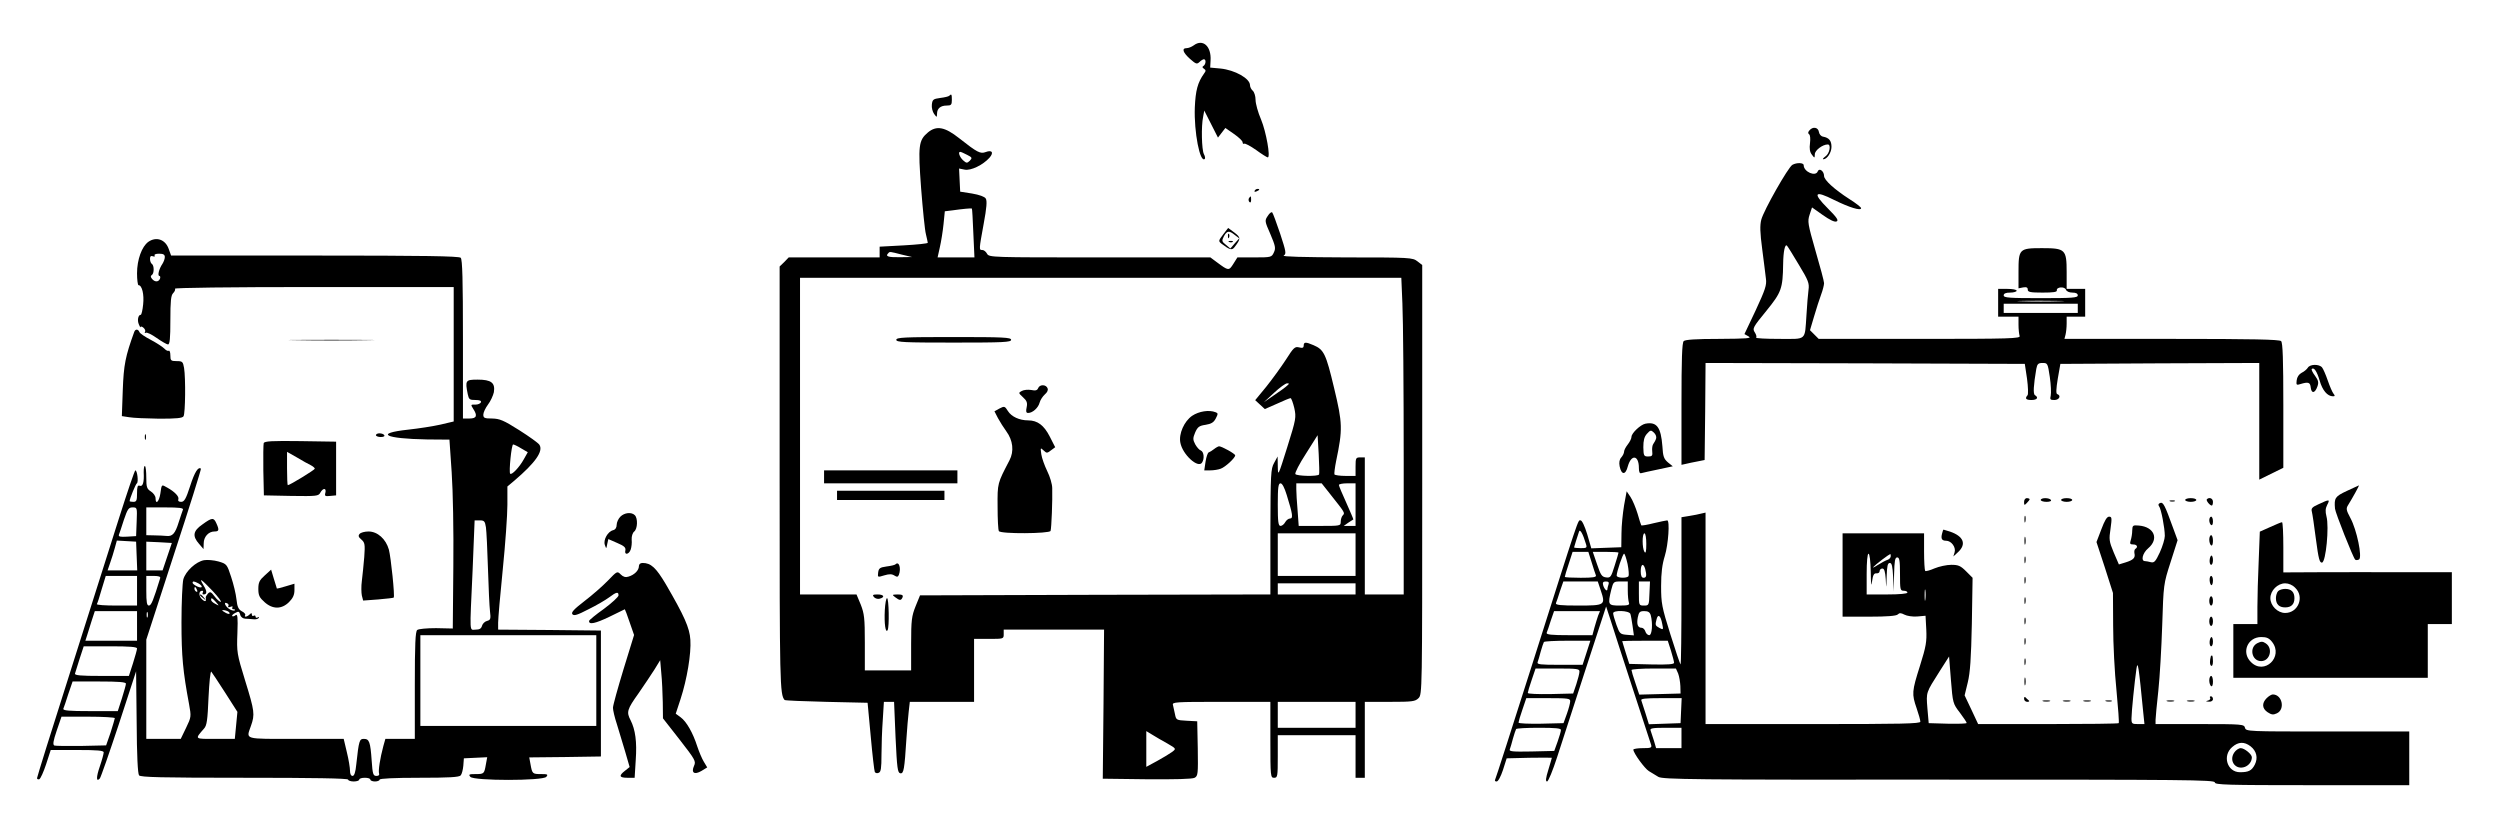 <?xml version="1.0" standalone="no"?>
<!DOCTYPE svg PUBLIC "-//W3C//DTD SVG 20010904//EN"
 "http://www.w3.org/TR/2001/REC-SVG-20010904/DTD/svg10.dtd">
<svg version="1.0" xmlns="http://www.w3.org/2000/svg"
 width="1350pt" height="450pt" viewBox="0 0 1350 450"
 preserveAspectRatio="xMidYMid meet">

<g transform="translate(0,450) scale(0.1,-0.1)"
fill="#000000" stroke="none">
<path d="M6446 4255 c-11 -8 -28 -15 -38 -15 -28 0 -21 -23 18 -58 32 -28 37
-30 51 -17 8 8 19 15 24 15 13 0 11 -27 -2 -36 -8 -4 -7 -9 2 -15 11 -7 12
-12 1 -26 -35 -49 -46 -92 -50 -183 -5 -132 28 -303 54 -278 3 4 1 15 -5 26
-12 23 -15 151 -4 202 l6 33 37 -73 37 -73 20 26 20 26 46 -32 c26 -18 47 -38
47 -45 0 -7 4 -11 9 -8 4 3 33 -12 64 -34 30 -22 59 -40 63 -40 16 0 -9 139
-36 204 -17 39 -30 87 -30 107 0 20 -7 42 -15 49 -8 7 -15 20 -15 30 0 36 -81
82 -160 90 l-55 5 2 38 c5 78 -42 119 -91 82z"/>
<path d="M5126 3983 c-3 -4 -25 -9 -49 -12 -38 -5 -42 -9 -45 -36 -2 -16 4
-39 12 -50 15 -20 15 -20 16 1 0 28 19 44 52 44 24 0 28 4 28 30 0 31 -2 35
-14 23z"/>
<path d="M5011 3785 c-51 -43 -54 -70 -37 -302 9 -114 20 -226 26 -248 5 -22
10 -43 10 -46 0 -4 -58 -10 -130 -14 l-130 -7 0 -29 0 -29 -245 0 -246 0 -24
-25 -25 -24 0 -1146 c0 -1106 1 -1166 27 -1195 3 -3 104 -7 226 -10 l222 -5
17 -182 c9 -100 19 -186 22 -192 4 -6 13 -8 21 -4 12 4 15 25 15 97 0 50 3
135 7 189 l6 97 27 0 28 0 8 -192 c8 -168 11 -191 26 -194 18 -2 22 18 33 191
3 50 9 114 12 142 l6 53 173 0 174 0 0 170 0 170 80 0 c79 0 80 0 80 25 l0 25
271 0 271 0 -3 -402 -4 -403 238 -3 c154 -1 245 1 258 8 18 10 19 20 17 158
l-3 147 -57 3 c-55 3 -57 4 -63 35 -4 18 -9 40 -11 50 -5 16 12 17 260 17
l266 0 0 -205 c0 -198 1 -205 20 -205 19 0 20 7 20 115 l0 115 210 0 210 0 0
-115 0 -115 25 0 25 0 0 205 0 205 135 0 c122 0 137 2 155 20 20 20 20 33 20
1179 l0 1160 -26 20 c-26 20 -38 21 -383 21 -237 1 -350 4 -339 10 15 9 13 20
-19 118 -20 59 -39 111 -43 115 -4 4 -15 -4 -24 -19 -17 -25 -17 -28 14 -98
27 -64 30 -76 19 -99 -12 -26 -14 -27 -105 -27 l-92 0 -22 -35 c-24 -38 -26
-38 -89 9 l-35 26 -598 0 c-587 0 -597 0 -608 20 -6 11 -17 20 -25 20 -19 0
-19 -1 7 142 16 86 19 124 11 136 -6 10 -34 20 -74 27 l-64 10 -3 62 -3 63 30
-6 c33 -7 99 25 134 64 25 28 14 44 -20 31 -29 -11 -45 -3 -144 75 -77 61
-122 69 -168 31z m211 -121 c28 -14 29 -17 15 -32 -15 -14 -18 -14 -37 3 -18
17 -28 45 -15 45 4 0 20 -7 37 -16z m34 -423 l6 -131 -100 0 -99 0 12 54 c7
30 16 86 20 125 l7 70 41 5 c56 8 101 12 105 10 2 -1 5 -61 8 -133z m-386
-116 l55 -13 -67 -1 c-63 -1 -79 5 -61 22 8 9 7 9 73 -8z m2703 -267 c4 -79 7
-464 7 -855 l0 -713 -105 0 -105 0 0 370 0 370 -25 0 c-23 0 -25 -3 -25 -50
l0 -50 -54 0 c-30 0 -57 4 -60 8 -2 4 2 37 9 72 36 172 35 204 -11 395 -44
185 -55 207 -111 231 -42 18 -53 18 -53 -2 0 -12 -6 -15 -25 -10 -22 6 -30 -1
-71 -66 -26 -40 -74 -106 -106 -146 l-60 -73 26 -24 26 -24 66 29 c36 17 69
30 73 30 4 0 13 -24 20 -53 11 -51 10 -59 -38 -212 -49 -156 -50 -159 -51
-105 l-1 55 -19 -35 c-18 -32 -19 -59 -20 -372 l0 -338 -946 -2 -946 -3 -24
-59 c-21 -53 -24 -74 -24 -203 l0 -143 -125 0 -125 0 0 150 c0 132 -3 156 -22
205 l-23 55 -152 0 -153 0 0 855 0 855 1623 0 1624 0 6 -142z m-623 -441 c-8
-8 -40 -31 -70 -51 l-55 -38 55 51 c30 28 62 51 70 51 13 0 13 -2 0 -13z m173
-479 c-6 -12 -121 -9 -128 2 -4 6 22 56 57 110 l63 100 6 -102 c3 -57 4 -106
2 -110z m-175 -110 c33 -106 36 -128 18 -128 -8 0 -20 -9 -26 -20 -6 -11 -17
-20 -25 -20 -12 0 -15 21 -15 115 0 94 3 115 15 115 9 0 21 -23 33 -62z m238
0 c77 -97 78 -98 65 -111 -6 -6 -11 -21 -11 -34 0 -23 -2 -23 -114 -23 l-113
0 -6 83 c-4 45 -7 97 -7 115 l0 32 69 0 68 0 49 -62z m134 -53 l0 -115 -32 0
-32 0 24 17 c14 9 26 17 28 18 1 1 -16 41 -38 90 -22 48 -40 91 -40 96 0 5 20
9 45 9 l45 0 0 -115z m0 -270 l0 -115 -210 0 -210 0 0 115 0 115 210 0 210 0
0 -115z m0 -185 l0 -30 -210 0 -210 0 0 30 0 30 210 0 210 0 0 -30z m0 -680
l0 -70 -210 0 -210 0 0 70 0 70 210 0 210 0 0 -70z m-1016 -155 c48 -28 48
-28 26 -45 -12 -9 -48 -31 -81 -49 l-59 -32 0 96 0 97 33 -20 c17 -11 54 -32
81 -47z"/>
<path d="M4840 2665 c0 -13 41 -15 310 -15 269 0 310 2 310 15 0 13 -41 15
-310 15 -269 0 -310 -2 -310 -15z"/>
<path d="M5606 2404 c-5 -12 -14 -15 -37 -10 -17 3 -40 1 -51 -5 -19 -10 -19
-11 6 -34 21 -19 25 -30 20 -54 -5 -23 -3 -31 8 -31 24 0 55 28 62 56 4 15 17
34 28 44 13 11 19 23 15 33 -8 22 -43 22 -51 1z"/>
<path d="M5397 2294 l-27 -15 19 -37 c11 -20 31 -52 45 -71 36 -49 43 -108 17
-157 -65 -125 -65 -122 -64 -250 0 -67 3 -127 7 -132 9 -16 273 -14 279 1 5
13 11 168 9 231 0 21 -12 62 -27 92 -14 29 -29 70 -32 91 -5 36 -5 37 12 21
17 -16 19 -16 40 0 l23 17 -29 57 c-31 61 -66 88 -117 88 -47 0 -90 20 -109
50 -17 27 -19 28 -46 14z"/>
<path d="M6438 2255 c-43 -29 -74 -98 -64 -146 12 -64 96 -140 117 -107 14 21
10 58 -6 65 -9 3 -22 18 -31 34 -13 25 -13 33 0 64 13 29 21 36 56 41 31 5 44
13 55 34 13 25 13 29 -1 34 -35 14 -90 5 -126 -19z"/>
<path d="M6556 2075 c-10 -8 -23 -16 -29 -18 -5 -1 -13 -24 -17 -50 l-7 -47
33 0 c18 0 43 4 56 9 25 9 78 58 78 72 0 9 -73 49 -87 49 -4 0 -17 -7 -27 -15z"/>
<path d="M4450 1925 l0 -35 360 0 360 0 0 35 0 35 -360 0 -360 0 0 -35z"/>
<path d="M4520 1825 l0 -25 290 0 290 0 0 25 0 25 -290 0 -290 0 0 -25z"/>
<path d="M4836 1453 c-3 -4 -25 -9 -49 -12 -36 -5 -42 -10 -45 -33 -3 -26 -3
-26 33 -15 27 8 41 8 55 -1 14 -9 19 -8 24 4 13 35 1 75 -18 57z"/>
<path d="M4719 1276 c7 -8 21 -12 31 -9 31 8 23 23 -11 23 -26 0 -29 -3 -20
-14z"/>
<path d="M4834 1275 c25 -19 32 -19 40 0 4 11 -2 15 -27 15 -30 -1 -31 -1 -13
-15z"/>
<path d="M4778 1206 c-4 -74 4 -127 15 -109 10 16 7 173 -3 173 -5 0 -10 -29
-12 -64z"/>
<path d="M9771 3796 c-8 -9 -9 -16 -2 -21 6 -3 8 -24 5 -48 -4 -29 -1 -48 10
-62 15 -20 15 -20 16 2 0 21 42 53 70 53 19 0 10 -49 -12 -64 -12 -9 -18 -16
-12 -16 20 0 44 36 44 67 0 33 -13 49 -45 55 -12 2 -21 13 -23 26 -4 25 -33
30 -51 8z"/>
<path d="M9679 3610 c-23 -13 -155 -246 -168 -296 -8 -31 -7 -69 5 -160 8 -65
18 -137 20 -159 5 -34 -4 -60 -55 -170 l-61 -129 23 -13 c18 -10 -9 -12 -159
-13 -126 0 -184 -4 -192 -12 -9 -9 -12 -98 -12 -340 l0 -328 23 5 c12 3 40 9
62 13 l40 8 3 262 2 262 862 -2 862 -3 12 -80 c6 -45 7 -84 3 -89 -16 -18 -9
-26 21 -26 30 0 40 13 19 26 -11 6 -8 53 7 142 5 27 11 32 34 32 27 0 28 -2
39 -76 6 -41 8 -86 5 -100 -5 -21 -3 -24 20 -24 26 0 38 24 15 32 -7 2 -6 28
3 83 l14 80 537 3 537 2 0 -315 0 -315 65 32 65 32 0 336 c0 248 -3 339 -12
348 -9 9 -154 12 -591 12 l-579 0 6 23 c3 12 6 39 6 60 l0 37 50 0 50 0 0 75
0 75 -50 0 -50 0 0 90 c0 123 -7 130 -133 130 -123 0 -127 -4 -127 -127 l0
-90 25 5 c18 3 25 0 25 -12 0 -13 13 -16 80 -16 58 0 79 3 77 12 -3 19 42 22
49 4 4 -10 18 -16 35 -16 19 0 29 -5 29 -15 0 -13 -29 -15 -200 -15 -171 0
-200 2 -200 15 0 10 11 15 35 15 19 0 35 5 35 10 0 6 -22 10 -50 10 l-50 0 0
-75 0 -75 55 0 55 0 0 -44 c0 -24 3 -51 6 -60 6 -14 -46 -16 -539 -16 l-546 0
-24 24 -23 23 22 74 c12 41 29 94 38 118 9 24 16 52 16 62 0 10 -21 89 -46
174 -42 147 -44 159 -32 196 l13 39 58 -41 c37 -26 63 -39 74 -35 13 5 4 20
-47 71 -84 84 -72 99 35 45 81 -40 145 -60 145 -44 0 5 -28 27 -63 49 -81 52
-137 103 -137 125 0 26 -26 45 -34 25 -11 -31 -76 -3 -76 33 0 14 -38 15 -61
2z m35 -540 c51 -84 57 -100 52 -135 -3 -22 -8 -83 -11 -135 -10 -143 4 -130
-147 -130 -72 0 -128 3 -125 7 4 3 1 16 -7 28 -14 21 -10 28 62 116 82 101 89
120 91 254 1 68 10 110 21 98 4 -4 33 -51 64 -103z m1409 -197 c-57 -2 -149
-2 -205 0 -57 1 -11 3 102 3 113 0 159 -2 103 -3z m97 -38 l0 -25 -200 0 -200
0 0 25 0 25 200 0 200 0 0 -25z"/>
<path d="M6775 3470 c-3 -6 1 -7 9 -4 18 7 21 14 7 14 -6 0 -13 -4 -16 -10z"/>
<path d="M6744 3429 c-3 -6 -2 -15 3 -20 5 -5 9 -1 9 11 0 23 -2 24 -12 9z"/>
<path d="M6605 3234 c-26 -34 -26 -36 -9 -50 45 -34 57 -37 71 -18 34 45 34
51 -1 78 l-34 25 -27 -35z m63 -3 l24 -18 -24 -27 -24 -28 -24 20 c-23 18 -23
22 -11 46 17 31 28 32 59 7z"/>
<path d="M6631 3224 c0 -11 3 -14 6 -6 3 7 2 16 -1 19 -3 4 -6 -2 -5 -13z"/>
<path d="M6638 3193 c7 -3 16 -2 19 1 4 3 -2 6 -13 5 -11 0 -14 -3 -6 -6z"/>
<path d="M801 3194 c-35 -25 -61 -96 -61 -170 0 -35 4 -64 8 -64 19 0 31 -50
25 -104 -3 -31 -9 -56 -13 -56 -14 0 -20 -30 -10 -52 5 -13 9 -19 9 -14 1 5 8
3 16 -4 8 -7 12 -17 8 -23 -3 -5 -2 -7 4 -4 6 4 32 -9 59 -28 27 -19 55 -35
61 -35 10 0 13 33 13 131 0 103 3 134 15 146 8 8 13 19 10 24 -4 5 292 9 749
9 l756 0 0 -363 0 -363 -72 -17 c-40 -9 -118 -21 -173 -27 -185 -20 -128 -49
101 -53 l121 -1 12 -176 c7 -103 11 -313 9 -509 l-3 -335 -90 2 c-50 0 -95 -4
-102 -10 -10 -8 -13 -77 -13 -299 l0 -289 -80 0 -79 0 -11 -39 c-18 -67 -28
-134 -23 -148 3 -8 -2 -13 -14 -13 -18 0 -21 9 -26 83 -7 101 -13 117 -42 117
-24 0 -27 -8 -41 -137 -4 -43 -11 -63 -20 -63 -9 0 -14 11 -14 28 0 15 -7 60
-17 100 l-17 72 -258 0 c-286 0 -269 -5 -243 70 22 62 20 79 -31 244 -45 146
-46 154 -42 258 3 86 1 104 -10 96 -7 -6 -15 -8 -18 -5 -3 3 4 11 16 17 18 10
22 9 27 -9 3 -13 14 -21 27 -22 11 0 31 -2 44 -3 13 -2 26 2 29 7 3 6 1 7 -5
3 -7 -4 -12 -2 -12 4 0 6 -4 8 -10 5 -5 -3 -10 -1 -10 6 0 10 -3 10 -12 1 -14
-14 -32 -16 -24 -4 3 5 -5 15 -18 21 -18 10 -25 24 -29 64 -3 29 -16 83 -29
122 -22 68 -24 70 -68 83 -25 7 -60 10 -78 7 -44 -8 -99 -59 -112 -103 -5 -20
-10 -125 -10 -232 0 -185 8 -266 41 -443 12 -66 12 -69 -16 -127 l-29 -60 -93
0 -93 0 0 268 0 268 149 459 c83 253 148 461 146 464 -14 13 -34 -18 -58 -93
-23 -71 -32 -86 -49 -86 -13 0 -18 5 -15 14 6 14 -20 41 -60 63 -31 18 -30 19
-37 -32 -7 -45 -26 -63 -26 -25 0 11 -11 27 -25 36 -22 14 -25 23 -25 75 0 32
-3 60 -7 62 -5 3 -7 -13 -7 -34 3 -54 -5 -79 -22 -72 -11 4 -14 -6 -14 -41 0
-39 -3 -46 -20 -46 -11 0 -20 2 -20 4 0 12 32 91 39 96 10 6 2 70 -8 70 -4 0
-43 -116 -88 -257 -45 -142 -163 -514 -262 -826 -100 -313 -181 -573 -181
-579 0 -5 5 -8 12 -6 7 3 23 39 37 81 l25 77 143 0 c111 0 143 -3 143 -13 0
-7 -9 -41 -21 -76 -20 -58 -20 -86 0 -65 5 5 51 137 103 294 l93 285 3 -274
c1 -182 6 -279 13 -288 9 -10 117 -13 570 -13 366 0 559 -3 559 -10 0 -5 14
-10 30 -10 17 0 30 5 30 10 0 6 14 10 30 10 17 0 30 -4 30 -10 0 -5 11 -10 25
-10 14 0 25 5 25 10 0 6 78 10 214 10 160 0 216 3 224 13 6 7 12 30 14 52 l3
40 63 3 63 3 -7 -38 c-9 -52 -10 -53 -56 -53 -35 0 -39 -2 -28 -15 18 -22 392
-22 410 0 11 13 7 15 -28 15 -46 0 -48 1 -57 52 l-7 38 193 2 194 3 0 340 0
340 -277 3 -278 2 0 38 c0 20 11 150 25 287 14 138 25 295 25 349 l0 99 37 31
c115 98 158 160 136 194 -5 9 -54 44 -109 79 -85 54 -106 62 -146 63 -42 0
-48 3 -48 21 0 11 11 35 25 54 14 18 28 49 32 67 8 51 -14 68 -88 68 -65 0
-68 -4 -53 -79 6 -28 10 -31 41 -31 23 0 33 -4 30 -12 -2 -7 -16 -13 -30 -13
-25 1 -26 0 -12 -22 25 -38 19 -53 -20 -53 l-35 0 0 428 c0 320 -3 431 -12
440 -9 9 -198 12 -788 12 l-776 0 -13 36 c-18 51 -67 68 -110 38z m89 -82 c0
-10 -6 -26 -13 -37 -18 -26 -28 -65 -16 -65 4 0 6 -7 3 -15 -8 -19 -28 -19
-43 -1 -8 10 -9 16 -1 21 13 8 13 52 0 60 -5 3 -10 15 -10 27 0 14 5 18 16 14
8 -3 12 -2 9 4 -4 6 7 10 24 10 23 0 31 -5 31 -18z m1924 -1033 l36 -21 -22
-39 c-23 -42 -65 -86 -73 -77 -8 8 7 158 16 158 4 0 24 -9 43 -21z m-2076
-396 l-3 -78 -49 -3 c-37 -2 -47 0 -44 10 3 7 15 43 27 81 20 59 26 67 47 67
25 0 25 -1 22 -77z m250 65 c-3 -7 -13 -38 -23 -68 -19 -62 -34 -78 -67 -74
-13 1 -42 3 -65 3 l-43 1 0 75 0 75 101 0 c77 0 100 -3 97 -12z m1636 -95 c3
-21 8 -121 11 -223 3 -102 8 -206 11 -231 5 -41 3 -47 -16 -52 -12 -3 -24 -15
-27 -26 -4 -15 -13 -21 -34 -21 -35 0 -33 -34 -17 318 l11 272 28 0 c24 0 28
-5 33 -37z m-1886 -155 l3 -78 -80 0 -80 0 14 41 c8 22 19 58 25 80 l11 40 52
-3 52 -3 3 -77z m165 -4 l-25 -74 -44 0 -44 0 0 78 0 77 69 -3 69 -4 -25 -74z
m-163 -184 l0 -80 -111 0 c-60 0 -108 3 -106 8 3 4 15 40 26 80 l22 72 84 0
85 0 0 -80z m125 68 c-37 -120 -48 -148 -61 -148 -11 0 -14 18 -14 80 l0 80
40 0 c27 0 38 -4 35 -12z m284 -70 c30 -32 49 -58 43 -58 -6 0 -21 13 -33 29
-19 25 -24 28 -36 16 -7 -8 -13 -18 -12 -22 4 -22 -3 -25 -20 -9 -19 17 -19
46 1 46 5 0 6 -4 3 -10 -3 -5 -2 -10 4 -10 20 0 20 17 0 49 -27 45 -14 36 50
-31z m-78 42 c28 -16 23 -30 -6 -17 -14 7 -25 15 -25 20 0 10 8 9 31 -3z m-7
-36 c3 -8 2 -12 -4 -9 -6 3 -10 10 -10 16 0 14 7 11 14 -7z m102 -65 c19 -22
19 -22 -3 -10 -13 6 -23 16 -23 21 0 15 5 12 26 -11z m67 -22 c-4 -6 0 -8 11
-4 10 4 15 3 11 -3 -3 -6 -1 -10 6 -10 7 0 10 -3 7 -6 -4 -3 -15 -1 -26 5 -24
13 -38 43 -17 34 8 -3 12 -10 8 -16z m7 -39 c0 -5 -9 -4 -20 2 -11 6 -20 12
-20 14 0 2 9 2 20 -1 11 -3 20 -9 20 -15z m-500 -68 l0 -80 -139 0 -140 0 9
28 c5 15 16 51 25 80 l17 52 114 0 114 0 0 -80z m57 48 c-3 -7 -5 -2 -5 12 0
14 2 19 5 13 2 -7 2 -19 0 -25z m2423 -343 l0 -245 -475 0 -475 0 0 245 0 245
475 0 475 0 0 -245z m-2480 173 c0 -6 -10 -42 -22 -80 l-22 -68 -148 0 c-113
0 -146 3 -143 13 2 6 13 42 25 80 l22 67 144 0 c104 0 144 -3 144 -12z m475
-237 l67 -105 -7 -73 -7 -73 -105 0 c-115 0 -112 -3 -61 56 15 16 19 47 24
167 4 82 10 144 15 140 4 -4 37 -55 74 -112z m-535 47 c0 -6 -10 -42 -22 -80
l-22 -68 -149 0 c-115 0 -148 3 -145 13 3 6 15 42 27 80 l23 67 144 0 c104 0
144 -3 144 -12z m-60 -186 c0 -4 -11 -39 -23 -78 l-24 -69 -133 -3 c-74 -1
-140 0 -146 2 -10 4 -7 24 12 80 l26 76 144 0 c79 0 144 -4 144 -8z"/>
<path d="M1080 1286 c0 -2 8 -10 18 -17 15 -13 16 -12 3 4 -13 16 -21 21 -21
13z"/>
<path d="M725 2708 c-48 -132 -57 -178 -62 -314 l-5 -141 39 -6 c22 -4 95 -7
163 -8 92 0 125 3 131 13 10 15 12 205 3 261 -6 34 -9 37 -40 37 -31 0 -34 3
-34 31 0 16 -4 28 -9 25 -4 -3 -15 2 -24 12 -9 9 -41 30 -73 47 -31 16 -59 35
-61 42 -7 17 -22 17 -28 1z"/>
<path d="M1603 2663 c103 -2 271 -2 375 0 103 1 18 2 -188 2 -206 0 -291 -1
-187 -2z"/>
<path d="M12462 2514 c-5 -8 -20 -21 -33 -27 -15 -8 -25 -23 -27 -41 -3 -25
-1 -27 20 -20 43 13 53 10 56 -19 4 -34 23 -31 36 6 8 22 5 33 -13 58 -13 17
-20 33 -18 36 12 12 28 -11 43 -62 15 -53 42 -85 72 -85 11 0 12 3 3 14 -6 7
-20 39 -31 71 -11 32 -25 64 -31 71 -16 19 -66 18 -77 -2z"/>
<path d="M8885 2212 c-26 -5 -75 -51 -75 -71 0 -9 -9 -27 -20 -41 -11 -14 -20
-31 -20 -39 0 -8 -7 -22 -15 -31 -10 -11 -13 -27 -9 -48 10 -48 32 -48 44 -1
19 68 60 62 60 -8 0 -21 4 -31 13 -28 6 2 48 11 91 20 l79 17 -26 21 c-22 19
-27 32 -30 87 -8 103 -30 134 -92 122z m58 -80 c-3 -10 -10 -22 -15 -29 -5 -6
-8 -24 -6 -40 3 -24 -1 -28 -22 -28 -23 0 -25 4 -26 50 0 37 5 56 19 72 19 21
22 22 38 7 10 -9 15 -23 12 -32z"/>
<path d="M782 2140 c0 -14 2 -19 5 -12 2 6 2 18 0 25 -3 6 -5 1 -5 -13z"/>
<path d="M2030 2150 c0 -5 12 -10 26 -10 14 0 23 4 19 10 -3 6 -15 10 -26 10
-10 0 -19 -4 -19 -10z"/>
<path d="M1424 2107 c-2 -7 -3 -74 -2 -148 l3 -134 147 -3 c139 -2 148 -1 158
18 14 26 34 26 27 -1 -5 -18 -1 -20 26 -17 l32 3 0 145 0 145 -193 3 c-152 2
-194 0 -198 -11z m254 -119 c12 -6 22 -15 22 -19 0 -6 -135 -89 -146 -89 -2 0
-4 41 -4 90 l0 90 53 -30 c28 -17 62 -36 75 -42z"/>
<path d="M12673 1849 c-64 -30 -69 -38 -64 -96 2 -22 97 -263 109 -275 4 -4
13 -3 21 1 18 12 -12 160 -47 224 -23 43 -24 51 -12 70 23 37 62 107 58 106
-1 0 -31 -14 -65 -30z"/>
<path d="M8770 1771 c-7 -42 -14 -110 -14 -151 l-1 -75 -81 -3 -81 -3 -22 76
c-14 45 -28 75 -36 75 -15 0 -1 42 -265 -790 -106 -333 -194 -608 -197 -612
-2 -5 2 -8 9 -8 8 0 22 26 34 62 l20 63 122 3 c67 1 122 1 122 0 0 -2 -9 -31
-19 -65 -14 -45 -16 -63 -7 -63 7 0 31 59 55 133 23 72 92 285 153 472 l111
340 23 -70 c12 -38 65 -203 118 -365 53 -162 99 -303 102 -312 5 -16 -2 -18
-45 -18 -28 0 -51 -4 -51 -8 0 -18 61 -102 84 -116 14 -9 37 -23 51 -31 23
-14 193 -16 1515 -15 1325 0 1490 -1 1490 -15 0 -13 63 -15 525 -15 l525 0 0
145 0 145 -441 0 c-432 0 -441 0 -446 20 -5 19 -14 20 -244 20 l-239 0 0 23
c0 12 7 83 15 157 8 74 17 234 21 355 7 219 7 221 45 339 l38 119 -25 68 c-44
122 -53 139 -69 133 -10 -4 -12 -10 -6 -18 11 -13 31 -117 31 -160 0 -16 -12
-56 -27 -89 -23 -49 -30 -57 -48 -53 -11 3 -26 6 -32 6 -24 0 -13 44 17 69 60
51 33 116 -50 123 -33 3 -35 1 -36 -27 0 -16 -4 -40 -8 -52 -6 -19 -4 -23 13
-23 21 0 28 -14 12 -24 -5 -3 -7 -14 -5 -24 6 -24 -6 -36 -48 -49 l-36 -11
-28 65 c-25 60 -26 70 -17 129 8 57 7 64 -8 64 -12 0 -24 -21 -42 -69 l-26
-68 45 -137 44 -138 1 -176 c0 -98 8 -255 18 -350 9 -95 15 -175 12 -177 -2
-3 -174 -5 -382 -5 l-377 0 -36 77 -37 78 17 70 c13 53 18 130 22 317 l4 248
-35 35 c-30 30 -42 35 -80 35 -25 0 -66 -9 -90 -19 -25 -11 -48 -17 -51 -14
-3 4 -6 51 -6 105 l0 98 -220 0 -220 0 0 -225 0 -225 143 0 c97 0 147 4 155
12 9 9 17 9 36 -1 13 -7 44 -12 69 -10 l45 4 4 -75 c3 -65 -1 -90 -34 -195
-44 -139 -45 -152 -18 -230 11 -32 20 -64 20 -72 0 -11 -101 -13 -580 -13
l-580 0 0 571 0 571 -22 -5 c-13 -4 -42 -9 -65 -13 l-43 -7 0 -400 c0 -220 -2
-398 -5 -395 -3 3 -28 76 -55 163 -46 147 -50 167 -50 260 0 72 6 118 20 163
19 62 28 192 13 192 -5 0 -37 -7 -72 -15 -35 -9 -66 -14 -68 -12 -2 3 -11 31
-20 63 -10 33 -27 73 -38 90 l-21 31 -14 -76z m-206 -208 c7 -21 4 -23 -28
-23 -20 0 -36 2 -36 4 0 3 18 59 27 86 5 15 21 -13 37 -67z m326 0 c0 -41 -3
-54 -10 -43 -13 20 -13 100 0 100 6 0 10 -26 10 -57z m-295 -100 c10 -32 20
-64 23 -70 3 -10 -17 -13 -82 -13 -47 0 -86 2 -86 5 0 3 9 35 21 70 l21 65 42
0 43 0 18 -57z m145 53 c0 -2 -9 -34 -21 -71 -19 -61 -22 -66 -46 -63 -23 3
-29 12 -49 71 l-23 67 70 0 c38 0 69 -2 69 -4z m49 -62 c6 -31 8 -60 5 -65 -8
-13 -64 -11 -64 3 0 20 33 118 40 118 4 0 12 -25 19 -56z m1313 -41 c1 -71 3
-85 7 -53 5 35 10 45 24 44 9 -1 17 4 17 12 0 8 7 14 15 14 10 0 15 -16 18
-57 3 -56 3 -55 5 15 2 55 5 72 17 72 11 0 15 -18 18 -77 l3 -78 2 93 c2 74 5
92 17 92 12 0 15 -17 15 -90 0 -83 1 -90 20 -90 11 0 20 -4 20 -10 0 -6 -43
-10 -110 -10 l-110 0 0 110 c0 67 4 110 10 110 6 0 11 -40 12 -97z m108 83 c0
-7 -8 -16 -17 -19 -10 -3 -34 -16 -53 -28 -43 -28 -29 -11 25 30 48 35 45 34
45 17z m-1326 -68 c9 -36 7 -48 -9 -48 -10 0 -15 11 -15 35 0 39 14 47 24 13z
m-240 -116 c27 -80 23 -82 -121 -82 -96 0 -124 3 -121 13 3 6 13 36 22 65 l18
52 93 0 93 0 16 -48z m42 32 c-3 -9 -6 -20 -6 -25 0 -17 -17 -1 -23 21 -4 15
0 20 15 20 14 0 18 -5 14 -16z m104 -33 c0 -27 3 -56 6 -65 5 -13 -3 -16 -50
-16 -63 0 -65 4 -45 86 11 43 13 44 50 44 l39 0 0 -49z m117 -16 c-2 -63 -3
-65 -29 -65 -28 0 -28 1 -28 65 l0 65 30 0 30 0 -3 -65z m1490 -32 c-2 -16 -4
-5 -4 22 0 28 2 40 4 28 2 -13 2 -35 0 -50z m-1767 -87 c-4 -13 -14 -42 -20
-65 l-11 -41 -125 0 c-97 0 -125 3 -122 13 3 6 13 36 22 65 l18 52 124 0 124
0 -10 -24z m174 9 c3 -8 8 -38 12 -66 l7 -50 -38 3 c-36 3 -39 6 -56 53 -10
28 -18 56 -18 63 -1 18 85 16 93 -3z m110 -7 c12 -45 7 -108 -8 -108 -8 0 -18
9 -21 20 -3 11 -13 20 -20 20 -21 0 -28 18 -21 56 6 29 11 34 35 34 21 0 30
-6 35 -22z m62 -47 c7 -32 6 -33 -15 -22 -23 13 -24 15 -15 49 8 29 22 17 30
-27z m-409 -156 l-21 -65 -124 0 c-104 0 -123 2 -119 14 3 8 11 34 17 58 7 24
14 46 17 51 2 4 60 7 128 7 l123 0 -21 -65z m456 12 c9 -30 17 -59 17 -66 0
-8 -32 -11 -121 -9 l-121 3 -19 60 c-10 33 -19 61 -19 63 0 1 55 2 123 2 l123
0 17 -53z m1560 -335 c20 -27 37 -52 37 -56 0 -4 -46 -5 -102 -4 l-103 3 -7
80 c-7 89 -8 83 66 200 l51 80 10 -127 c10 -125 11 -128 48 -176z m991 -4 l6
-58 -35 0 c-32 0 -35 2 -35 30 0 35 17 202 27 270 7 46 12 14 37 -242z m-3045
225 c0 -10 -8 -40 -17 -68 l-17 -50 -122 -3 c-68 -1 -123 1 -123 6 0 4 9 36
21 70 l21 62 119 0 c107 0 119 -2 118 -17z m533 -10 c6 -16 11 -46 12 -68 l1
-40 -111 -3 -112 -3 -21 63 c-12 34 -21 66 -21 70 0 4 54 8 120 8 l120 0 12
-27z m-583 -150 c0 -10 -8 -40 -18 -68 l-18 -50 -121 -3 c-67 -1 -122 1 -122
6 0 4 9 36 21 70 l21 62 119 0 c107 0 119 -2 118 -17z m599 -50 l-3 -68 -86
-3 -85 -3 -18 58 c-10 32 -21 64 -23 71 -4 9 21 12 106 12 l112 0 -3 -67z
m-649 -105 c0 -7 -8 -35 -18 -63 l-18 -50 -123 -3 c-104 -2 -122 0 -117 12 3
8 11 34 17 58 7 24 14 46 17 51 2 4 58 7 124 7 89 0 119 -3 118 -12z m651 -43
l0 -55 -68 0 -69 0 -12 41 c-7 23 -15 47 -18 55 -4 11 11 14 81 14 l86 0 0
-55z m3073 -45 c33 -26 41 -63 23 -99 -17 -33 -34 -41 -80 -41 -69 0 -97 89
-42 136 33 29 65 30 99 4z"/>
<path d="M12064 435 c-29 -45 9 -95 59 -76 22 9 37 29 37 52 0 16 -40 49 -60
49 -11 0 -27 -11 -36 -25z"/>
<path d="M10930 1789 c0 -18 2 -19 15 -5 8 8 15 17 15 20 0 3 -7 6 -15 6 -9 0
-15 -9 -15 -21z"/>
<path d="M11020 1800 c0 -5 14 -10 31 -10 17 0 28 4 24 10 -3 6 -17 10 -31 10
-13 0 -24 -4 -24 -10z"/>
<path d="M11130 1800 c0 -5 14 -10 30 -10 17 0 30 5 30 10 0 6 -13 10 -30 10
-16 0 -30 -4 -30 -10z"/>
<path d="M11800 1800 c0 -5 14 -10 30 -10 17 0 30 5 30 10 0 6 -13 10 -30 10
-16 0 -30 -4 -30 -10z"/>
<path d="M11917 1804 c-6 -6 16 -34 27 -34 3 0 6 9 6 20 0 19 -20 27 -33 14z"/>
<path d="M11718 1793 c6 -2 18 -2 25 0 6 3 1 5 -13 5 -14 0 -19 -2 -12 -5z"/>
<path d="M12522 1778 c-36 -16 -43 -23 -38 -41 3 -11 13 -78 22 -149 14 -107
20 -128 33 -126 21 4 39 193 24 249 -7 28 -6 43 4 63 16 30 12 31 -45 4z"/>
<path d="M3350 1710 c-11 -11 -20 -31 -20 -44 0 -15 -7 -26 -19 -29 -29 -7
-54 -52 -45 -79 8 -23 8 -23 13 4 l6 27 48 -21 c38 -16 47 -25 44 -40 -7 -27
20 -23 29 5 4 12 7 36 5 53 -1 18 5 37 14 44 18 15 20 71 3 88 -18 18 -56 14
-78 -8z"/>
<path d="M10932 1695 c0 -16 2 -22 5 -12 2 9 2 23 0 30 -3 6 -5 -1 -5 -18z"/>
<path d="M11930 1691 c0 -11 5 -23 10 -26 6 -4 10 5 10 19 0 14 -4 26 -10 26
-5 0 -10 -9 -10 -19z"/>
<path d="M1093 1668 c-51 -35 -55 -63 -18 -105 l24 -28 1 31 c0 35 26 64 58
64 25 0 27 8 10 45 -14 31 -23 31 -75 -7z"/>
<path d="M12259 1654 l-56 -25 -6 -157 c-4 -86 -7 -199 -7 -249 l0 -93 -65 0
-65 0 0 -145 0 -145 525 0 525 0 0 145 0 145 65 0 65 0 0 140 0 140 -257 0
c-142 1 -347 0 -455 0 l-198 -1 0 136 c0 74 -3 135 -7 135 -5 0 -33 -12 -64
-26z m136 -329 c50 -49 15 -135 -55 -135 -41 0 -80 39 -80 80 0 41 39 80 80
80 19 0 40 -9 55 -25z m-126 -291 c64 -81 -42 -182 -114 -109 -53 52 -18 135
56 135 29 0 42 -6 58 -26z"/>
<path d="M12302 1308 c-7 -7 -12 -24 -12 -38 0 -33 17 -50 50 -50 33 0 50 17
50 50 0 33 -17 50 -50 50 -14 0 -31 -5 -38 -12z"/>
<path d="M12190 1027 c-46 -23 -31 -97 20 -97 48 0 66 69 25 96 -16 11 -25 11
-45 1z"/>
<path d="M10487 1618 c-7 -27 -1 -38 22 -38 28 0 54 -35 46 -62 l-7 -23 26 24
c46 43 29 85 -43 110 -19 6 -35 11 -36 11 -2 0 -5 -10 -8 -22z"/>
<path d="M1942 1617 c-9 -10 -6 -18 10 -31 18 -16 20 -25 15 -94 -4 -43 -9
-100 -13 -129 -4 -29 -3 -64 0 -79 l7 -27 81 6 c45 4 82 8 84 10 7 6 -15 217
-26 259 -16 57 -61 98 -110 98 -21 0 -42 -6 -48 -13z"/>
<path d="M10932 1580 c0 -19 2 -27 5 -17 2 9 2 25 0 35 -3 9 -5 1 -5 -18z"/>
<path d="M11930 1586 c0 -14 5 -28 10 -31 6 -4 10 7 10 24 0 17 -4 31 -10 31
-5 0 -10 -11 -10 -24z"/>
<path d="M10932 1475 c0 -16 2 -22 5 -12 2 9 2 23 0 30 -3 6 -5 -1 -5 -18z"/>
<path d="M11932 1475 c-1 -14 3 -25 8 -25 6 0 10 11 10 25 0 14 -4 25 -8 25
-4 0 -9 -11 -10 -25z"/>
<path d="M3450 1442 c0 -22 -25 -47 -57 -56 -15 -5 -28 -1 -41 12 -19 19 -20
18 -69 -33 -28 -29 -85 -79 -127 -111 -57 -44 -73 -61 -65 -71 9 -10 27 -4 87
27 43 21 92 50 111 64 40 30 51 32 51 11 0 -8 -36 -41 -79 -73 -44 -31 -80
-61 -80 -65 -2 -22 34 -14 109 22 46 23 84 41 84 41 1 0 13 -31 26 -70 l24
-69 -57 -185 c-31 -102 -57 -195 -57 -208 0 -13 9 -52 21 -88 11 -36 31 -103
45 -149 l24 -83 -25 -20 c-35 -27 -31 -38 13 -38 l39 0 6 96 c7 98 -2 164 -28
215 -23 44 -19 58 43 145 31 45 70 103 87 130 l30 49 6 -70 c4 -38 7 -109 8
-157 l1 -87 90 -115 c84 -108 89 -117 78 -141 -17 -38 1 -51 40 -28 l31 19
-18 30 c-10 16 -26 54 -36 84 -23 72 -58 134 -90 157 l-26 19 26 79 c35 107
58 246 53 320 -4 65 -33 129 -133 301 -53 89 -80 114 -125 114 -13 0 -20 -7
-20 -18z"/>
<path d="M1430 1393 c-29 -26 -35 -38 -35 -73 0 -35 6 -47 33 -71 44 -40 93
-40 133 0 21 21 29 39 29 64 l0 35 -47 -14 c-25 -8 -47 -13 -48 -12 0 2 -8 25
-16 52 l-15 50 -34 -31z"/>
<path d="M10932 1365 c0 -16 2 -22 5 -12 2 9 2 23 0 30 -3 6 -5 -1 -5 -18z"/>
<path d="M11932 1365 c1 -14 6 -25 10 -25 4 0 8 11 8 25 0 14 -4 25 -10 25 -5
0 -9 -11 -8 -25z"/>
<path d="M10932 1255 c0 -16 2 -22 5 -12 2 9 2 23 0 30 -3 6 -5 -1 -5 -18z"/>
<path d="M11930 1255 c0 -14 5 -25 10 -25 6 0 10 11 10 25 0 14 -4 25 -10 25
-5 0 -10 -11 -10 -25z"/>
<path d="M10932 1145 c0 -16 2 -22 5 -12 2 9 2 23 0 30 -3 6 -5 -1 -5 -18z"/>
<path d="M11930 1145 c0 -14 5 -25 10 -25 6 0 10 11 10 25 0 14 -4 25 -10 25
-5 0 -10 -11 -10 -25z"/>
<path d="M10932 1035 c0 -16 2 -22 5 -12 2 9 2 23 0 30 -3 6 -5 -1 -5 -18z"/>
<path d="M11932 1035 c-1 -14 3 -25 8 -25 6 0 10 11 10 25 0 14 -4 25 -8 25
-4 0 -9 -11 -10 -25z"/>
<path d="M11939 958 c-7 -25 -7 -48 1 -53 6 -4 10 7 10 24 0 17 -2 31 -5 31
-3 0 -5 -1 -6 -2z"/>
<path d="M10932 925 c0 -16 2 -22 5 -12 2 9 2 23 0 30 -3 6 -5 -1 -5 -18z"/>
<path d="M10932 820 c0 -19 2 -27 5 -17 2 9 2 25 0 35 -3 9 -5 1 -5 -18z"/>
<path d="M11930 826 c0 -14 5 -28 10 -31 6 -4 10 7 10 24 0 17 -4 31 -10 31
-5 0 -10 -11 -10 -24z"/>
<path d="M12240 730 c-27 -27 -25 -56 5 -76 21 -14 31 -15 50 -6 46 21 29 102
-22 102 -7 0 -22 -9 -33 -20z"/>
<path d="M10930 727 c0 -10 8 -17 18 -17 9 0 13 4 7 8 -5 4 -13 11 -17 16 -5
5 -8 2 -8 -7z"/>
<path d="M11935 731 c3 -5 -3 -12 -12 -14 -14 -4 -13 -5 5 -6 13 -1 22 5 22
14 0 8 -5 15 -11 15 -5 0 -8 -4 -4 -9z"/>
<path d="M11033 713 c9 -2 25 -2 35 0 9 3 1 5 -18 5 -19 0 -27 -2 -17 -5z"/>
<path d="M11143 713 c9 -2 25 -2 35 0 9 3 1 5 -18 5 -19 0 -27 -2 -17 -5z"/>
<path d="M11253 713 c9 -2 25 -2 35 0 9 3 1 5 -18 5 -19 0 -27 -2 -17 -5z"/>
<path d="M11373 713 c9 -2 23 -2 30 0 6 3 -1 5 -18 5 -16 0 -22 -2 -12 -5z"/>
<path d="M11703 713 c9 -2 25 -2 35 0 9 3 1 5 -18 5 -19 0 -27 -2 -17 -5z"/>
<path d="M11813 713 c9 -2 25 -2 35 0 9 3 1 5 -18 5 -19 0 -27 -2 -17 -5z"/>
</g>
</svg>
